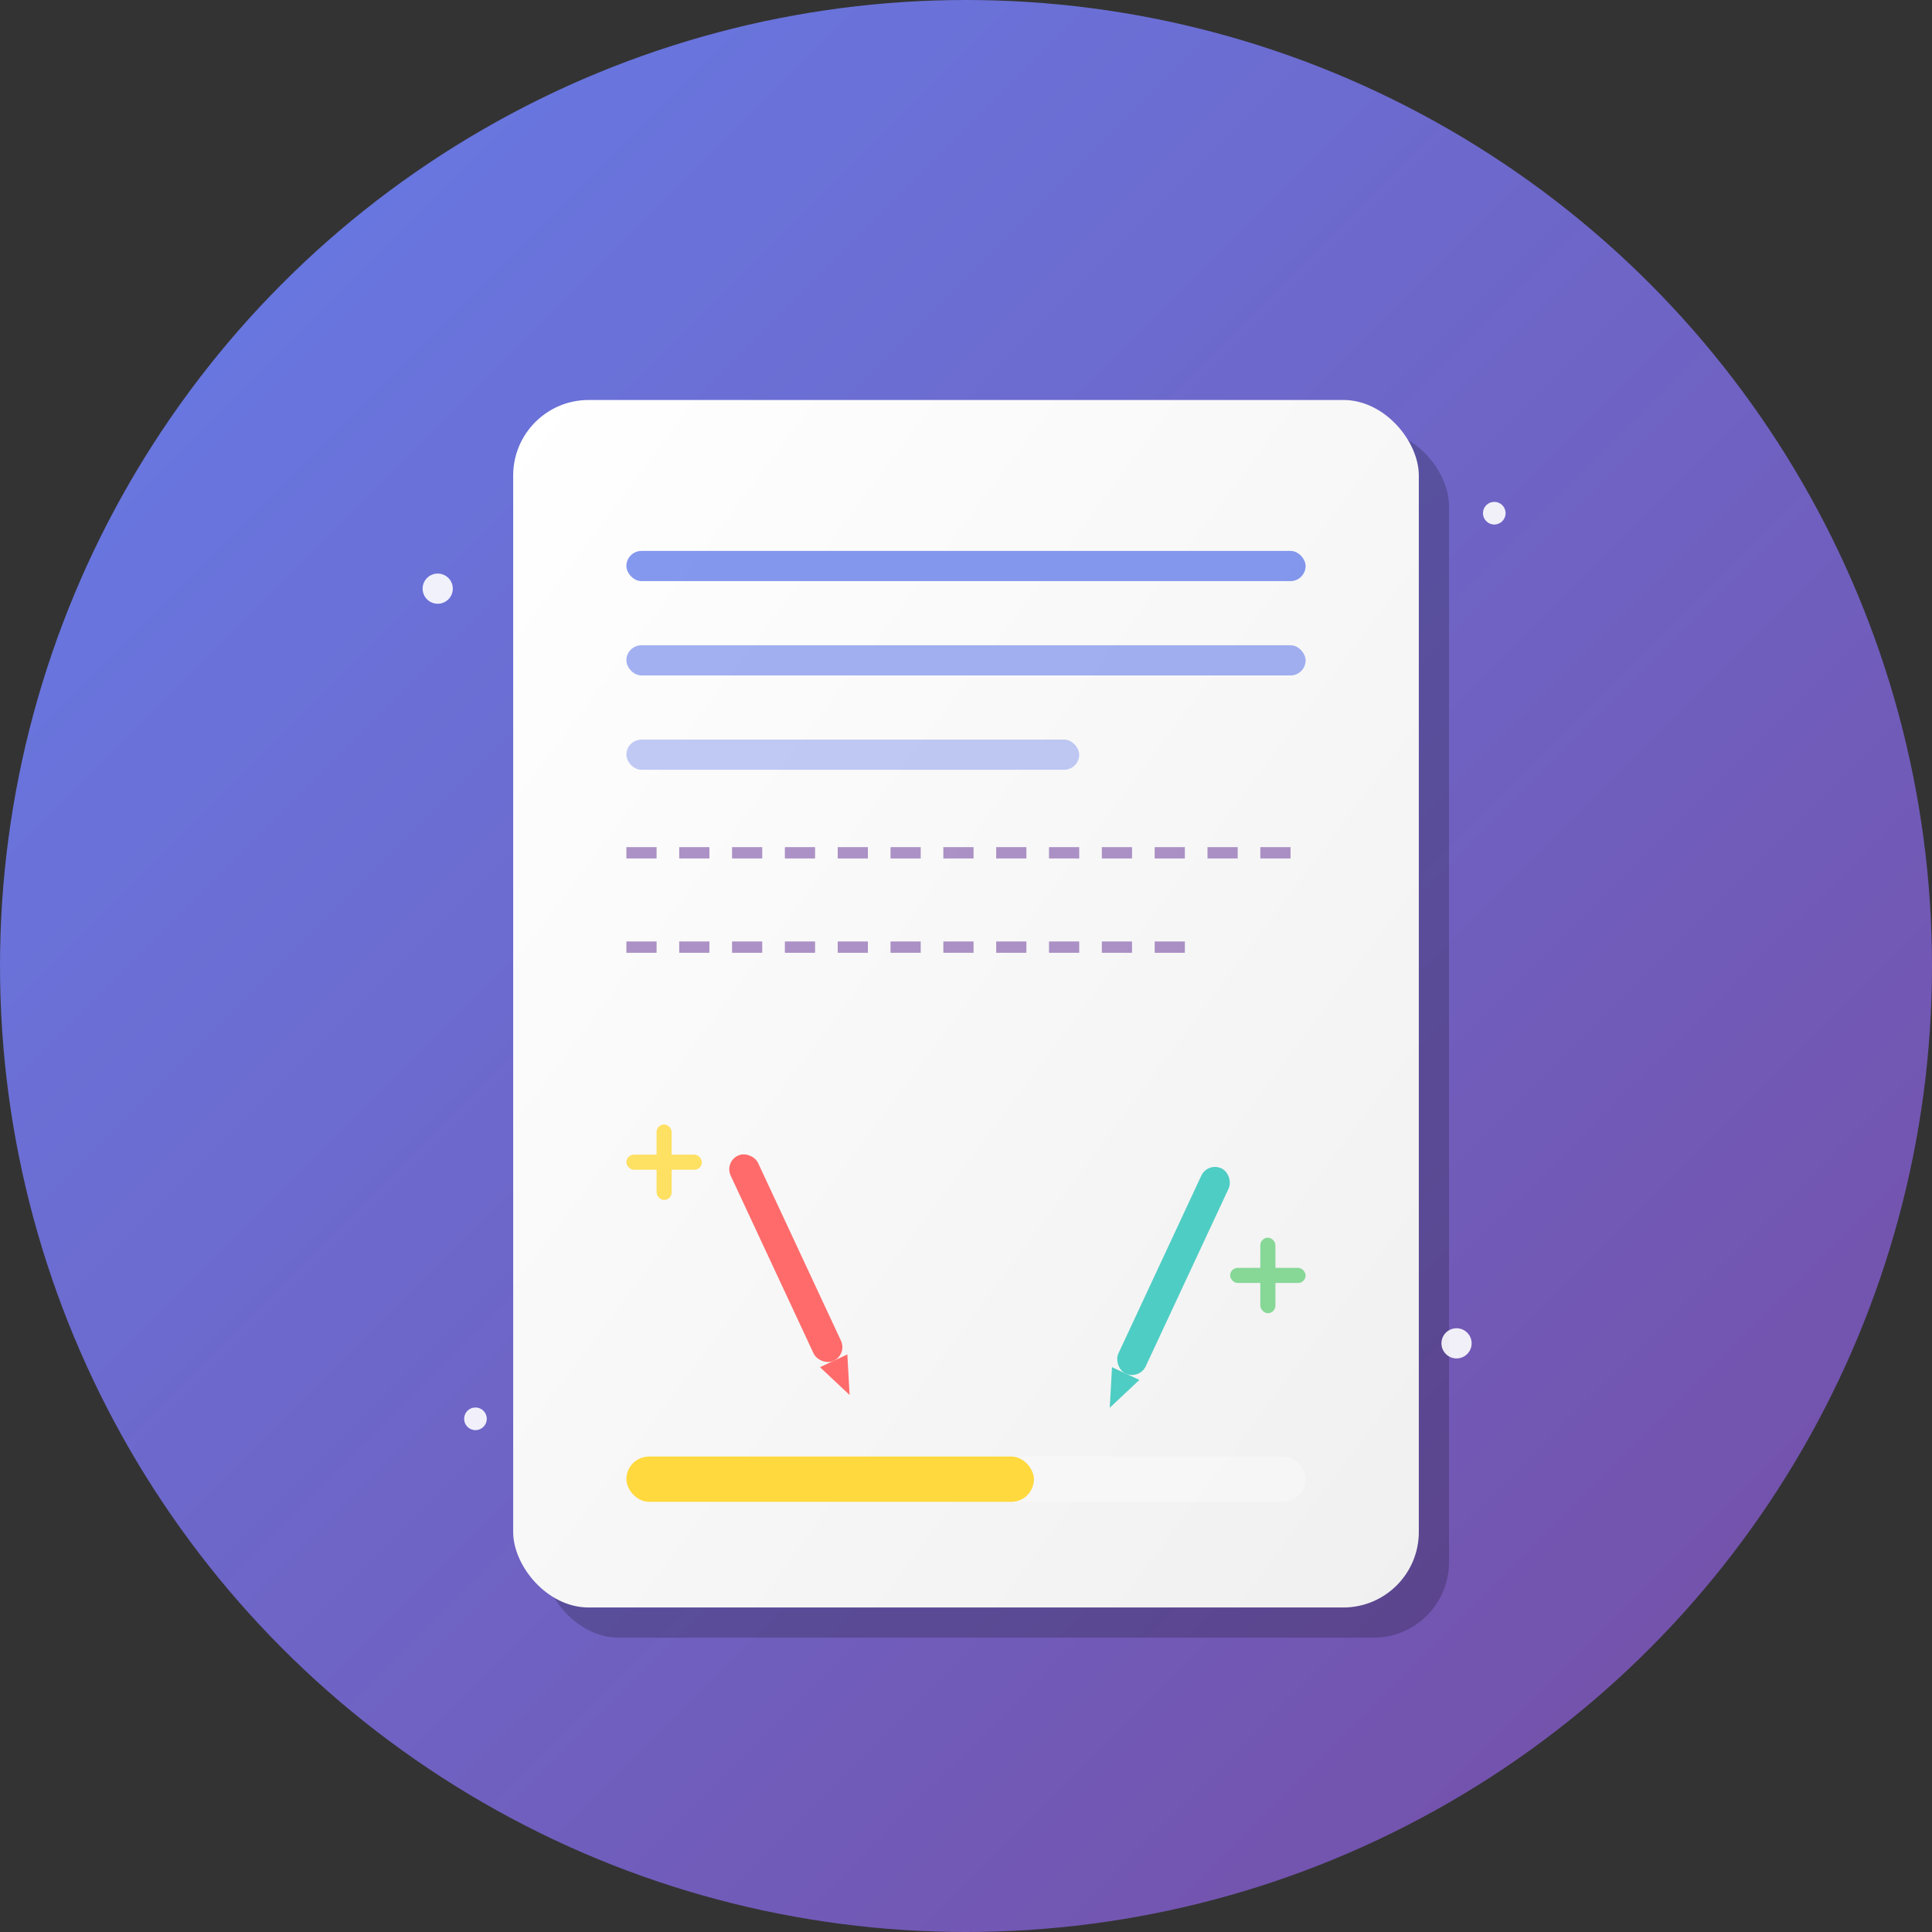 <svg width="512" height="512" viewBox="0 0 512 512" fill="none" xmlns="http://www.w3.org/2000/svg">
  <rect x="0" y="0" width="512" height="512" fill="#333333" stroke="none"/>
  <!-- Gradient Background -->
  <defs>
    <linearGradient id="bgGradient" x1="0%" y1="0%" x2="100%" y2="100%">
      <stop offset="0%" style="stop-color:#667eea;stop-opacity:1" />
      <stop offset="100%" style="stop-color:#764ba2;stop-opacity:1" />
    </linearGradient>
    <linearGradient id="paperGradient" x1="0%" y1="0%" x2="100%" y2="100%">
      <stop offset="0%" style="stop-color:#ffffff;stop-opacity:1" />
      <stop offset="100%" style="stop-color:#f0f0f0;stop-opacity:1" />
    </linearGradient>
  </defs>
  
  <!-- Background Circle -->
  <circle cx="256" cy="256" r="256" fill="url(#bgGradient)"/>
  
  <!-- Main Paper/Document -->
  <g transform="translate(256, 256)">
    <!-- Paper Shadow -->
    <rect x="-120" y="-150" width="240" height="320" rx="20" fill="black" opacity="0.2" transform="translate(8, 8)"/>
    
    <!-- Paper -->
    <rect x="-120" y="-150" width="240" height="320" rx="20" fill="url(#paperGradient)"/>
    
    <!-- Writing Lines (incomplete) -->
    <rect x="-90" y="-110" width="180" height="8" rx="4" fill="#667eea" opacity="0.8"/>
    <rect x="-90" y="-85" width="180" height="8" rx="4" fill="#667eea" opacity="0.6"/>
    <rect x="-90" y="-60" width="120" height="8" rx="4" fill="#667eea" opacity="0.4"/>
    
    <!-- Dotted line showing incompleteness -->
    <g stroke="#764ba2" stroke-width="3" stroke-dasharray="8 6" opacity="0.6">
      <line x1="-90" y1="-30" x2="90" y2="-30"/>
      <line x1="-90" y1="-5" x2="60" y2="-5"/>
    </g>
    
    <!-- Collaborative Hands/Pens -->
    <!-- First pen (left) -->
    <g transform="rotate(-25) translate(-80, 20)">
      <rect x="0" y="0" width="8" height="60" rx="4" fill="#ff6b6b"/>
      <polygon points="0,60 4,70 8,60" fill="#ff6b6b"/>
    </g>
    
    <!-- Second pen (right) -->
    <g transform="rotate(25) translate(80, 20)">
      <rect x="0" y="0" width="8" height="60" rx="4" fill="#4ecdc4"/>
      <polygon points="0,60 4,70 8,60" fill="#4ecdc4"/>
    </g>
    
    <!-- Plus symbols showing collaboration -->
    <g fill="#ffd93d" opacity="0.8">
      <rect x="-90" y="50" width="20" height="4" rx="2"/>
      <rect x="-82" y="42" width="4" height="20" rx="2"/>
    </g>
    
    <g fill="#6bcf7f" opacity="0.8">
      <rect x="70" y="80" width="20" height="4" rx="2"/>
      <rect x="78" y="72" width="4" height="20" rx="2"/>
    </g>
    
    <!-- Completion progress bar at bottom -->
    <rect x="-90" y="130" width="180" height="12" rx="6" fill="white" opacity="0.3"/>
    <rect x="-90" y="130" width="108" height="12" rx="6" fill="#ffd93d"/>
    
    <!-- Small sparkles -->
    <g fill="white" opacity="0.9">
      <circle cx="-140" cy="-100" r="4"/>
      <circle cx="140" cy="-120" r="3"/>
      <circle cx="130" cy="100" r="4"/>
      <circle cx="-130" cy="120" r="3"/>
    </g>
  </g>
</svg>